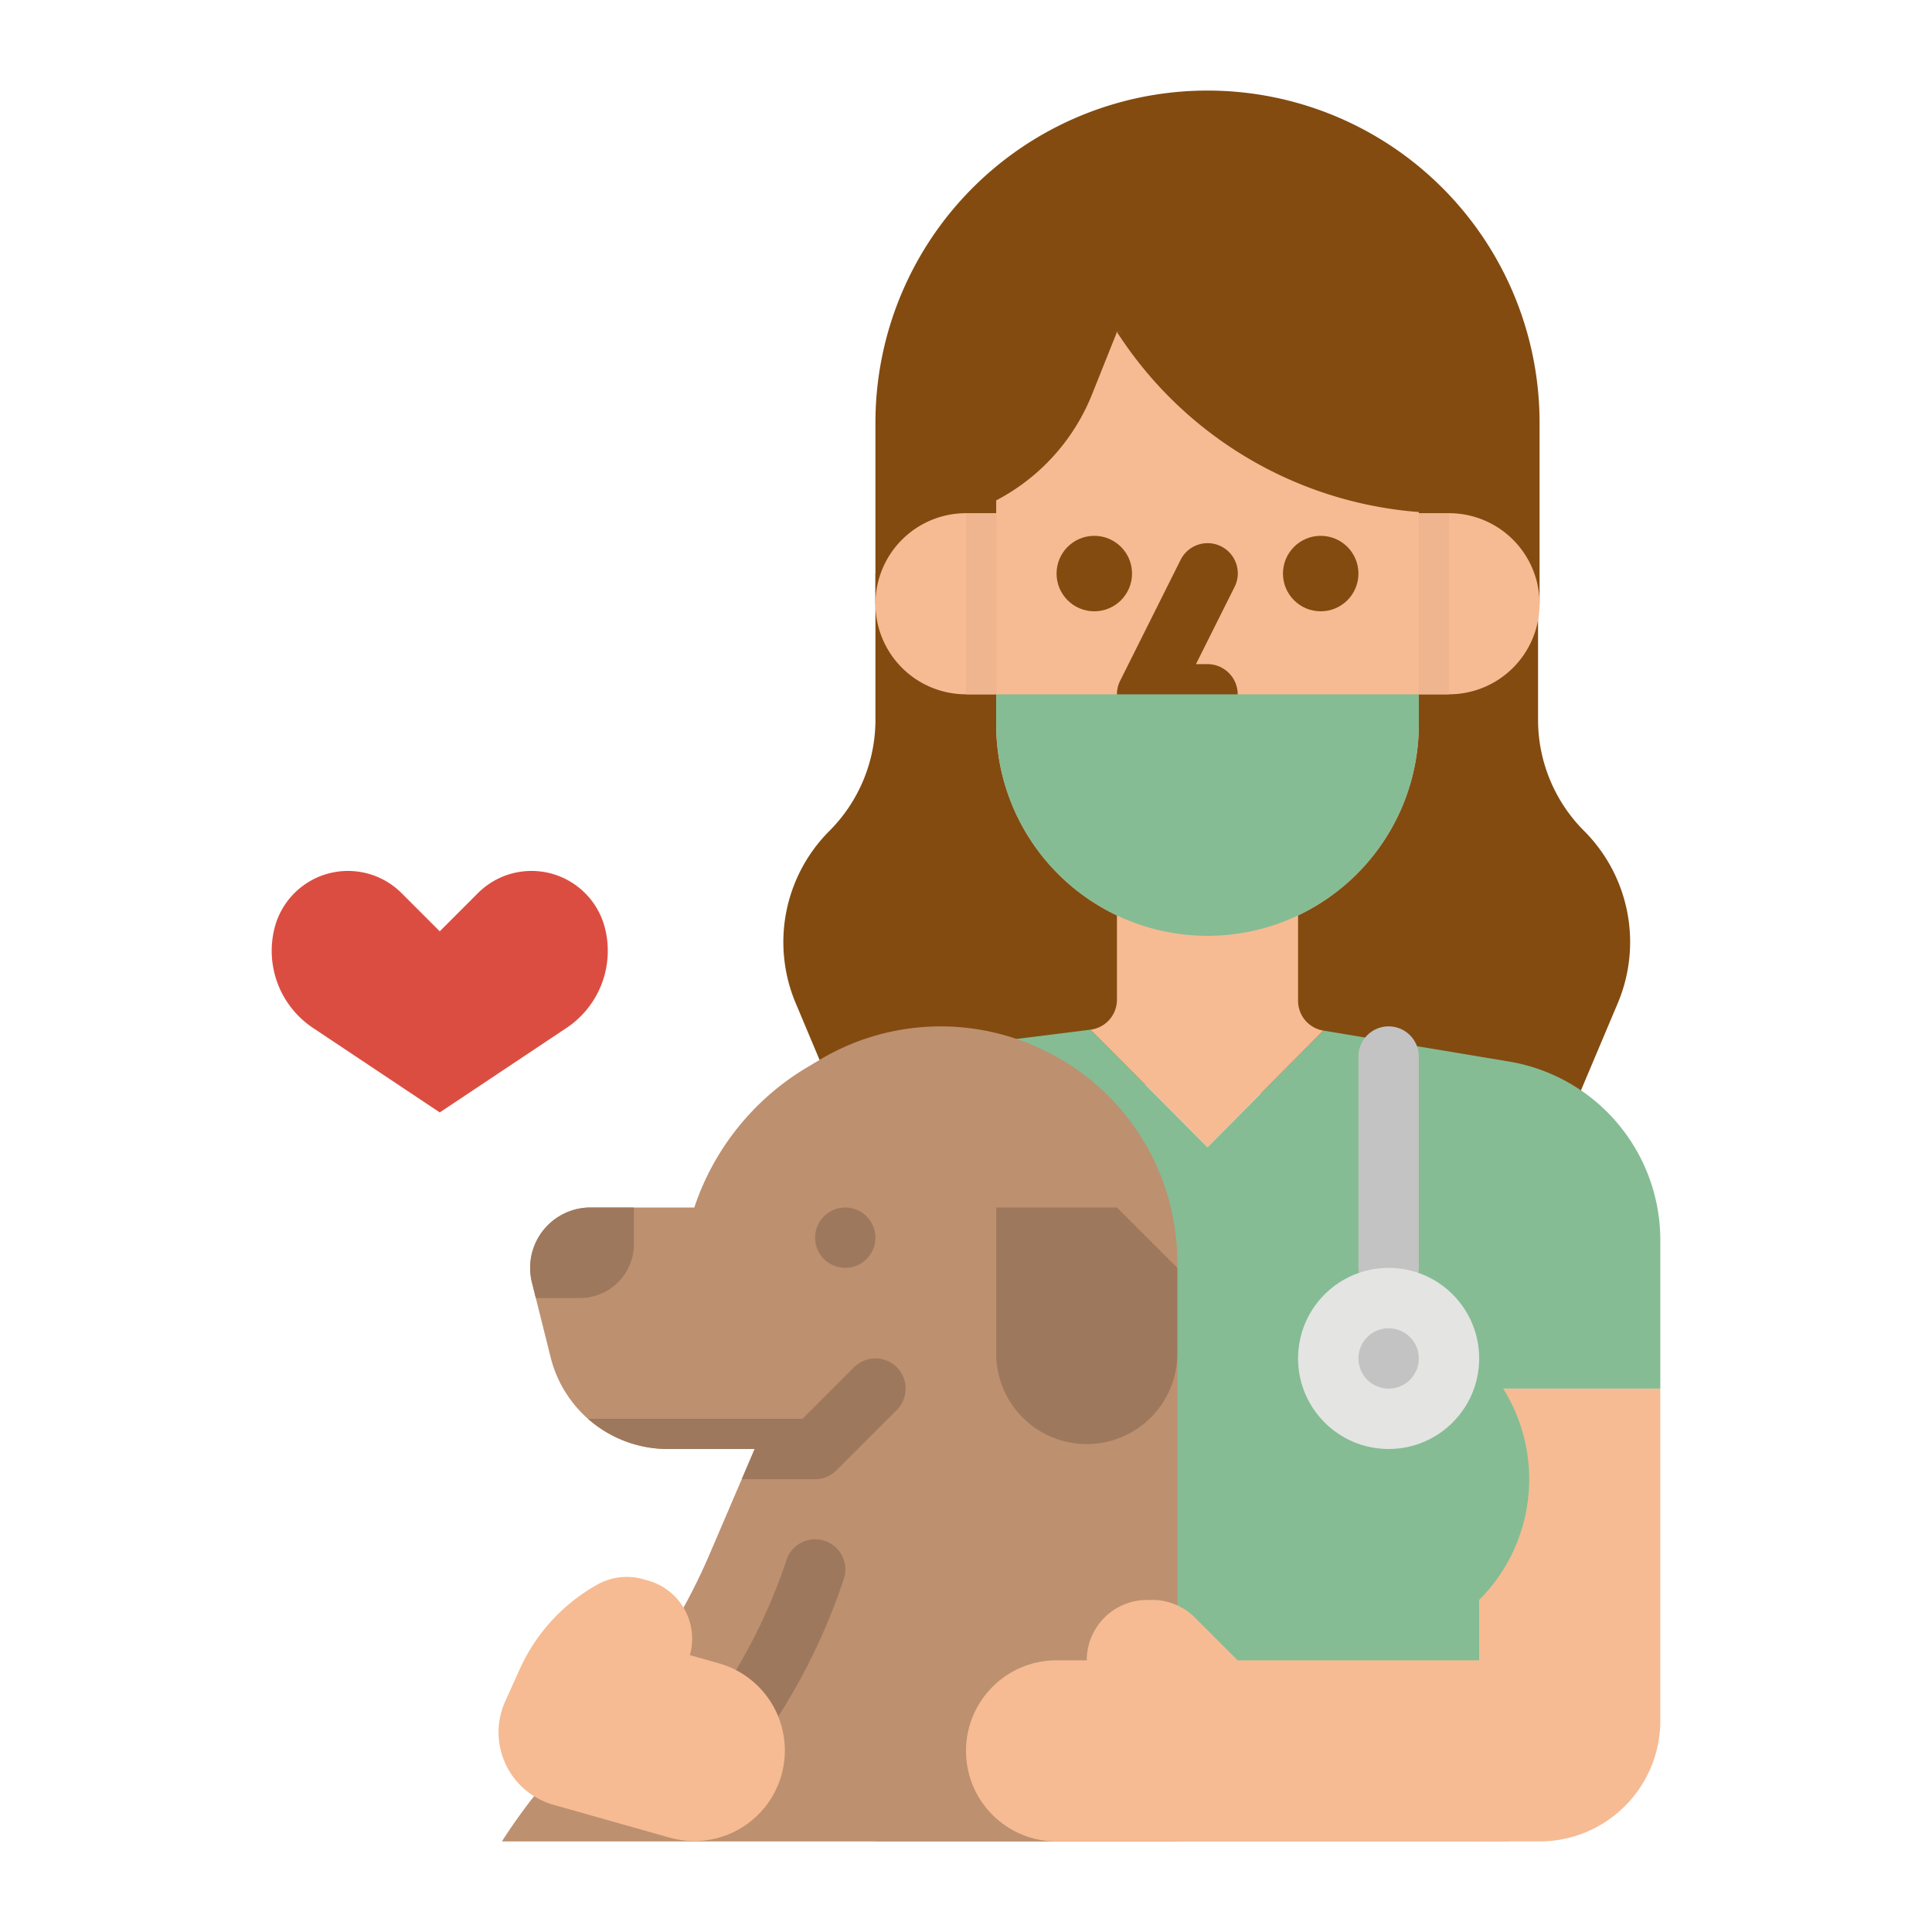 <svg height="512" viewBox="0 0 512 512" width="512" xmlns="http://www.w3.org/2000/svg"><path d="m392 440v-72h48v88a32 32 0 0 1 -32 32h-16z" fill="#f6bb92"/><path d="m416 296 6.753-16 5.99-14.191a41.663 41.663 0 0 0 -8.943-45.609 41.665 41.665 0 0 1 -12.2-29.46v-38.74h-175.6v38.743a41.665 41.665 0 0 1 -12.2 29.46 41.663 41.663 0 0 0 -8.947 45.606l6.34 15.081z" fill="#834b10"/><path d="m440 328.662a48 48 0 0 0 -40.109-47.347l-7.891-1.315-41.315-6.886-30.685 30.886-31.008-31.124-56.992 7.124v208h160v-64a45.262 45.262 0 0 0 6.362-56h41.638z" fill="#85bc94"/><path d="m408 160h-176v-48a88 88 0 0 1 88-88 88 88 0 0 1 88 88z" fill="#834b10"/><path d="m384 136h-8v-48h-112v48h-8a24 24 0 0 0 -24 24 24 24 0 0 0 24 24h8v8a56 56 0 0 0 56 56 56 56 0 0 0 56-56v-8h8a24 24 0 0 0 24-24 24 24 0 0 0 -24-24z" fill="#f6bb92"/><path d="m312 334.55v153.45h-179a154.441 154.441 0 0 1 20.72-25.72l.59-.59a158.562 158.562 0 0 0 33.71-49.74c3.14-7.32 6.27-14.64 8.55-19.95 2.07-4.83 3.43-8 3.43-8h-23.02a32.028 32.028 0 0 1 -31.04-24.24l-3.94-15.76-1.03-4.12a16 16 0 0 1 15.52-19.88h27.51a68.355 68.355 0 0 1 29.69-37.02l3.5-2.09a62.405 62.405 0 0 1 59.98-2.31l.35.18a62.378 62.378 0 0 1 34.48 55.79z" fill="#bd9070"/><path d="m312 336v22.7a24 24 0 0 1 -16.411 22.768 24 24 0 0 1 -15.178 0 24 24 0 0 1 -16.411-22.768v-38.7h32z" fill="#9e785d"/><path d="m237.66 373.66-16 16a8.008 8.008 0 0 1 -5.66 2.34h-19.43c2.07-4.83 3.43-8 3.43-8h-23.02a31.878 31.878 0 0 1 -21.15-8h56.86l13.65-13.66a8 8 0 0 1 11.32 11.32z" fill="#9e785d"/><path d="m168 320v9.669a14.331 14.331 0 0 1 -14.331 14.331h-11.669l-1.03-4.12a16 16 0 0 1 15.52-19.88z" fill="#9e785d"/><path d="m192.815 468.239a8 8 0 0 1 -6.394-12.8 147.633 147.633 0 0 0 21.99-41.969 8 8 0 1 1 15.178 5.06 163.612 163.612 0 0 1 -24.368 46.509 7.988 7.988 0 0 1 -6.406 3.2z" fill="#9e785d"/><g fill="#834b10"><path d="m256 136a54.549 54.549 0 0 0 33.4-31.489l6.6-16.511-40-8z"/><path d="m296 88 .937 1.405a104.635 104.635 0 0 0 87.063 46.595v-56z"/><circle cx="290" cy="152" r="10"/><circle cx="350" cy="152" r="10"/><path d="m320 192h-16a8 8 0 0 1 -7.155-11.578l16-32a8 8 0 1 1 14.31 7.156l-10.211 20.422h3.056a8 8 0 0 1 0 16z"/></g><path d="m368 344a8 8 0 0 1 -8-8v-56a8 8 0 0 1 16 0v56a8 8 0 0 1 -8 8z" fill="#c3c3c3"/><circle cx="368" cy="360" fill="#e4e4e2" r="24"/><circle cx="368" cy="360" fill="#c3c3c3" r="8"/><path d="m400 488h-120a24 24 0 0 1 -24-24 24 24 0 0 1 24-24h8a16 16 0 0 1 16-16h1.373a16 16 0 0 1 11.313 4.686l11.314 11.314h72z" fill="#f6bb92"/><path d="m133.892 450.861a19.96 19.96 0 0 0 12.781 27.427l30.794 8.7a24 24 0 0 0 29.622-16.568 24 24 0 0 0 -16.568-29.62l-7.7-2.175a16 16 0 0 0 -11.045-19.749l-1.321-.373a16 16 0 0 0 -12.162 1.433 48.558 48.558 0 0 0 -20.549 22.393z" fill="#f6bb92"/><path d="m92.219 230.806a20.085 20.085 0 0 1 14.2 5.882l10.118 10.118 10.117-10.118a20.087 20.087 0 0 1 14.2-5.882 20.083 20.083 0 0 1 19.484 15.213 24.553 24.553 0 0 1 -10.2 26.385l-33.6 22.4-33.6-22.4a24.552 24.552 0 0 1 -10.2-26.385 20.083 20.083 0 0 1 19.481-15.213z" fill="#dc4d41"/><path d="m256 136h8v48h-8z" fill="#eeb58e"/><path d="m376 136h8v48h-8z" fill="#eeb58e"/><path d="m288.992 272.876 31.008 31.124 30.685-30.886a8 8 0 0 1 -6.685-7.891v-25.223h-48v24.938a8 8 0 0 1 -7.008 7.938z" fill="#f6bb92"/><path d="m320 248a56 56 0 0 1 -56-56v-8h112v8a56 56 0 0 1 -56 56z" fill="#85bc94"/><circle cx="224" cy="328" fill="#9e785d" r="8"/></svg>